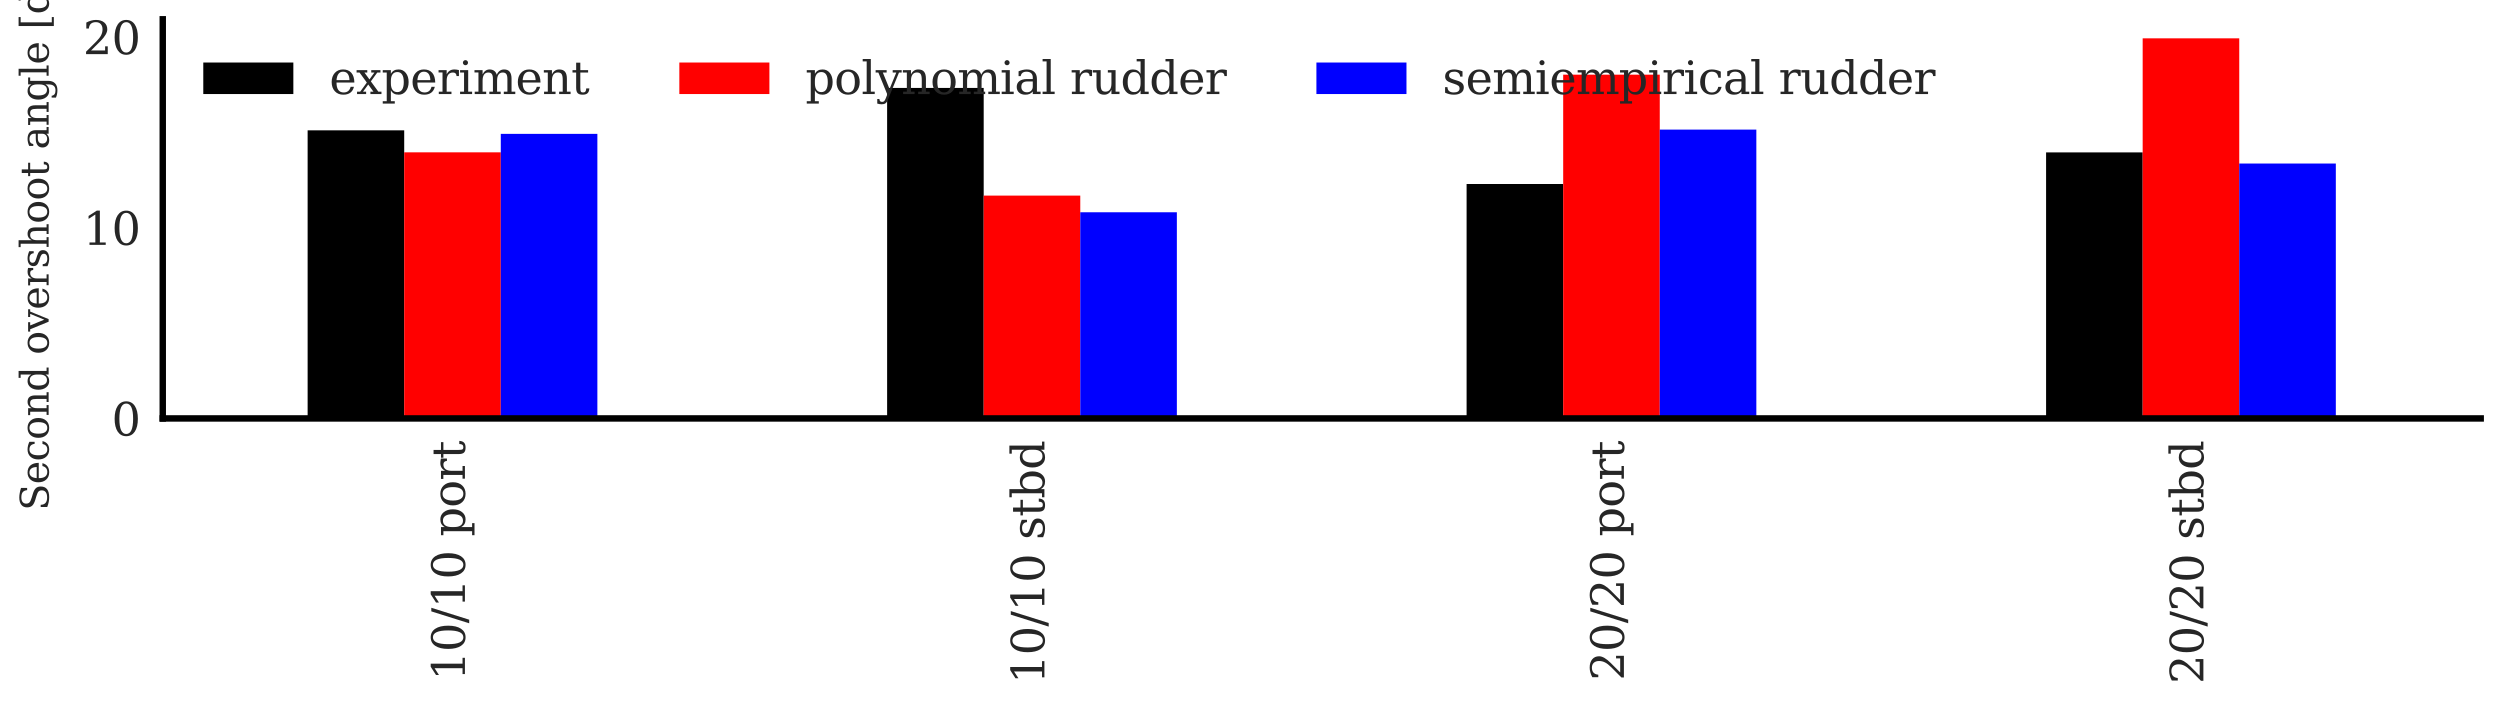 <?xml version="1.0" encoding="utf-8" standalone="no"?>
<!DOCTYPE svg PUBLIC "-//W3C//DTD SVG 1.1//EN"
  "http://www.w3.org/Graphics/SVG/1.1/DTD/svg11.dtd">
<svg xmlns:xlink="http://www.w3.org/1999/xlink" width="388.619pt" height="109.312pt" viewBox="0 0 388.619 109.312" xmlns="http://www.w3.org/2000/svg" version="1.1">
 <defs>
  <style type="text/css">*{stroke-linejoin: round; stroke-linecap: butt}</style>
 </defs>
 <g id="figure_1">
  <g id="patch_1">
   <path d="M 0 109.312 
L 388.619 109.312 
L 388.619 0 
L 0 0 
z
" style="fill: #ffffff"/>
  </g>
  <g id="axes_1">
   <g id="patch_2">
    <path d="M 25.3 65.046 
L 385.619 65.046 
L 385.619 3 
L 25.3 3 
z
" style="fill: #ffffff"/>
   </g>
   <g id="matplotlib.axis_1">
    <g id="xtick_1">
     <g id="line2d_1"/>
     <g id="text_1">
      <!-- 10/10 port -->
      <g style="fill: #262626" transform="translate(72.271 105.798) rotate(-90) scale(0.07 -0.07)">
       <defs>
        <path id="DejaVuSerif-31" d="M 909 0 
L 909 331 
L 1722 331 
L 1722 4213 
L 781 3603 
L 781 4013 
L 1919 4750 
L 2350 4750 
L 2350 331 
L 3163 331 
L 3163 0 
L 909 0 
z
" transform="scale(0.016)"/>
        <path id="DejaVuSerif-30" d="M 2034 219 
Q 2513 219 2750 744 
Q 2988 1269 2988 2328 
Q 2988 3391 2750 3916 
Q 2513 4441 2034 4441 
Q 1556 4441 1318 3916 
Q 1081 3391 1081 2328 
Q 1081 1269 1318 744 
Q 1556 219 2034 219 
z
M 2034 -91 
Q 1275 -91 848 546 
Q 422 1184 422 2328 
Q 422 3475 848 4112 
Q 1275 4750 2034 4750 
Q 2797 4750 3222 4112 
Q 3647 3475 3647 2328 
Q 3647 1184 3222 546 
Q 2797 -91 2034 -91 
z
" transform="scale(0.016)"/>
        <path id="DejaVuSerif-2f" d="M 1656 4666 
L 2156 4666 
L 500 -594 
L 0 -594 
L 1656 4666 
z
" transform="scale(0.016)"/>
        <path id="DejaVuSerif-20" transform="scale(0.016)"/>
        <path id="DejaVuSerif-70" d="M 1313 1825 
L 1313 1497 
Q 1313 897 1542 583 
Q 1772 269 2209 269 
Q 2650 269 2876 622 
Q 3103 975 3103 1663 
Q 3103 2353 2876 2703 
Q 2650 3053 2209 3053 
Q 1772 3053 1542 2737 
Q 1313 2422 1313 1825 
z
M 738 2988 
L 184 2988 
L 184 3322 
L 1313 3322 
L 1313 2803 
Q 1481 3116 1742 3264 
Q 2003 3413 2388 3413 
Q 3000 3413 3387 2928 
Q 3775 2444 3775 1663 
Q 3775 881 3387 395 
Q 3000 -91 2388 -91 
Q 2003 -91 1742 57 
Q 1481 206 1313 519 
L 1313 -997 
L 1856 -997 
L 1856 -1331 
L 184 -1331 
L 184 -997 
L 738 -997 
L 738 2988 
z
" transform="scale(0.016)"/>
        <path id="DejaVuSerif-6f" d="M 1925 219 
Q 2388 219 2623 584 
Q 2859 950 2859 1663 
Q 2859 2375 2623 2739 
Q 2388 3103 1925 3103 
Q 1463 3103 1227 2739 
Q 991 2375 991 1663 
Q 991 950 1228 584 
Q 1466 219 1925 219 
z
M 1925 -91 
Q 1200 -91 759 389 
Q 319 869 319 1663 
Q 319 2456 758 2934 
Q 1197 3413 1925 3413 
Q 2653 3413 3092 2934 
Q 3531 2456 3531 1663 
Q 3531 869 3092 389 
Q 2653 -91 1925 -91 
z
" transform="scale(0.016)"/>
        <path id="DejaVuSerif-72" d="M 3059 3328 
L 3059 2497 
L 2728 2497 
Q 2713 2744 2591 2866 
Q 2469 2988 2234 2988 
Q 1809 2988 1582 2694 
Q 1356 2400 1356 1850 
L 1356 331 
L 2022 331 
L 2022 0 
L 263 0 
L 263 331 
L 781 331 
L 781 2994 
L 231 2994 
L 231 3322 
L 1356 3322 
L 1356 2731 
Q 1525 3078 1790 3245 
Q 2056 3413 2438 3413 
Q 2578 3413 2733 3391 
Q 2888 3369 3059 3328 
z
" transform="scale(0.016)"/>
        <path id="DejaVuSerif-74" d="M 691 2988 
L 184 2988 
L 184 3322 
L 691 3322 
L 691 4353 
L 1269 4353 
L 1269 3322 
L 2350 3322 
L 2350 2988 
L 1269 2988 
L 1269 878 
Q 1269 456 1350 337 
Q 1431 219 1650 219 
Q 1875 219 1978 351 
Q 2081 484 2088 781 
L 2522 781 
Q 2497 328 2275 118 
Q 2053 -91 1600 -91 
Q 1103 -91 897 129 
Q 691 350 691 878 
L 691 2988 
z
" transform="scale(0.016)"/>
       </defs>
       <use xlink:href="#DejaVuSerif-31"/>
       <use xlink:href="#DejaVuSerif-30" x="63.623"/>
       <use xlink:href="#DejaVuSerif-2f" x="127.246"/>
       <use xlink:href="#DejaVuSerif-31" x="160.938"/>
       <use xlink:href="#DejaVuSerif-30" x="224.561"/>
       <use xlink:href="#DejaVuSerif-20" x="288.184"/>
       <use xlink:href="#DejaVuSerif-70" x="319.971"/>
       <use xlink:href="#DejaVuSerif-6f" x="383.984"/>
       <use xlink:href="#DejaVuSerif-72" x="444.189"/>
       <use xlink:href="#DejaVuSerif-74" x="491.992"/>
      </g>
     </g>
    </g>
    <g id="xtick_2">
     <g id="line2d_2"/>
     <g id="text_2">
      <!-- 10/10 stbd -->
      <g style="fill: #262626" transform="translate(162.351 106.311) rotate(-90) scale(0.07 -0.07)">
       <defs>
        <path id="DejaVuSerif-73" d="M 359 184 
L 359 959 
L 691 959 
Q 703 588 923 403 
Q 1144 219 1575 219 
Q 1963 219 2166 364 
Q 2369 509 2369 788 
Q 2369 1006 2220 1140 
Q 2072 1275 1594 1428 
L 1178 1569 
Q 750 1706 558 1912 
Q 366 2119 366 2438 
Q 366 2894 700 3153 
Q 1034 3413 1625 3413 
Q 1888 3413 2178 3344 
Q 2469 3275 2778 3144 
L 2778 2419 
L 2447 2419 
Q 2434 2741 2221 2922 
Q 2009 3103 1644 3103 
Q 1281 3103 1095 2975 
Q 909 2847 909 2591 
Q 909 2381 1050 2254 
Q 1191 2128 1613 1997 
L 2069 1856 
Q 2541 1709 2748 1489 
Q 2956 1269 2956 922 
Q 2956 450 2595 179 
Q 2234 -91 1600 -91 
Q 1278 -91 972 -22 
Q 666 47 359 184 
z
" transform="scale(0.016)"/>
        <path id="DejaVuSerif-62" d="M 738 331 
L 738 4531 
L 184 4531 
L 184 4863 
L 1313 4863 
L 1313 2803 
Q 1481 3116 1742 3264 
Q 2003 3413 2388 3413 
Q 3000 3413 3387 2928 
Q 3775 2444 3775 1663 
Q 3775 881 3387 395 
Q 3000 -91 2388 -91 
Q 2003 -91 1742 57 
Q 1481 206 1313 519 
L 1313 0 
L 184 0 
L 184 331 
L 738 331 
z
M 1313 1497 
Q 1313 897 1542 583 
Q 1772 269 2209 269 
Q 2650 269 2876 622 
Q 3103 975 3103 1663 
Q 3103 2353 2876 2703 
Q 2650 3053 2209 3053 
Q 1772 3053 1542 2737 
Q 1313 2422 1313 1825 
L 1313 1497 
z
" transform="scale(0.016)"/>
        <path id="DejaVuSerif-64" d="M 3359 331 
L 3909 331 
L 3909 0 
L 2784 0 
L 2784 519 
Q 2616 206 2355 57 
Q 2094 -91 1709 -91 
Q 1097 -91 708 395 
Q 319 881 319 1663 
Q 319 2444 706 2928 
Q 1094 3413 1709 3413 
Q 2094 3413 2355 3264 
Q 2616 3116 2784 2803 
L 2784 4531 
L 2241 4531 
L 2241 4863 
L 3359 4863 
L 3359 331 
z
M 2784 1497 
L 2784 1825 
Q 2784 2422 2554 2737 
Q 2325 3053 1888 3053 
Q 1444 3053 1217 2703 
Q 991 2353 991 1663 
Q 991 975 1217 622 
Q 1444 269 1888 269 
Q 2325 269 2554 583 
Q 2784 897 2784 1497 
z
" transform="scale(0.016)"/>
       </defs>
       <use xlink:href="#DejaVuSerif-31"/>
       <use xlink:href="#DejaVuSerif-30" x="63.623"/>
       <use xlink:href="#DejaVuSerif-2f" x="127.246"/>
       <use xlink:href="#DejaVuSerif-31" x="160.938"/>
       <use xlink:href="#DejaVuSerif-30" x="224.561"/>
       <use xlink:href="#DejaVuSerif-20" x="288.184"/>
       <use xlink:href="#DejaVuSerif-73" x="319.971"/>
       <use xlink:href="#DejaVuSerif-74" x="371.289"/>
       <use xlink:href="#DejaVuSerif-62" x="411.475"/>
       <use xlink:href="#DejaVuSerif-64" x="475.488"/>
      </g>
     </g>
    </g>
    <g id="xtick_3">
     <g id="line2d_3"/>
     <g id="text_3">
      <!-- 20/20 port -->
      <g style="fill: #262626" transform="translate(252.431 105.798) rotate(-90) scale(0.07 -0.07)">
       <defs>
        <path id="DejaVuSerif-32" d="M 819 3553 
L 469 3553 
L 469 4384 
Q 803 4563 1142 4656 
Q 1481 4750 1806 4750 
Q 2534 4750 2956 4397 
Q 3378 4044 3378 3438 
Q 3378 2753 2422 1800 
Q 2347 1728 2309 1691 
L 1131 513 
L 3078 513 
L 3078 1088 
L 3444 1088 
L 3444 0 
L 434 0 
L 434 341 
L 1850 1753 
Q 2319 2222 2519 2614 
Q 2719 3006 2719 3438 
Q 2719 3909 2473 4175 
Q 2228 4441 1797 4441 
Q 1350 4441 1106 4219 
Q 863 3997 819 3553 
z
" transform="scale(0.016)"/>
       </defs>
       <use xlink:href="#DejaVuSerif-32"/>
       <use xlink:href="#DejaVuSerif-30" x="63.623"/>
       <use xlink:href="#DejaVuSerif-2f" x="127.246"/>
       <use xlink:href="#DejaVuSerif-32" x="160.938"/>
       <use xlink:href="#DejaVuSerif-30" x="224.561"/>
       <use xlink:href="#DejaVuSerif-20" x="288.184"/>
       <use xlink:href="#DejaVuSerif-70" x="319.971"/>
       <use xlink:href="#DejaVuSerif-6f" x="383.984"/>
       <use xlink:href="#DejaVuSerif-72" x="444.189"/>
       <use xlink:href="#DejaVuSerif-74" x="491.992"/>
      </g>
     </g>
    </g>
    <g id="xtick_4">
     <g id="line2d_4"/>
     <g id="text_4">
      <!-- 20/20 stbd -->
      <g style="fill: #262626" transform="translate(342.511 106.311) rotate(-90) scale(0.07 -0.07)">
       <use xlink:href="#DejaVuSerif-32"/>
       <use xlink:href="#DejaVuSerif-30" x="63.623"/>
       <use xlink:href="#DejaVuSerif-2f" x="127.246"/>
       <use xlink:href="#DejaVuSerif-32" x="160.938"/>
       <use xlink:href="#DejaVuSerif-30" x="224.561"/>
       <use xlink:href="#DejaVuSerif-20" x="288.184"/>
       <use xlink:href="#DejaVuSerif-73" x="319.971"/>
       <use xlink:href="#DejaVuSerif-74" x="371.289"/>
       <use xlink:href="#DejaVuSerif-62" x="411.475"/>
       <use xlink:href="#DejaVuSerif-64" x="475.488"/>
      </g>
     </g>
    </g>
   </g>
   <g id="matplotlib.axis_2">
    <g id="ytick_1">
     <g id="line2d_5"/>
     <g id="text_5">
      <!-- 0 -->
      <g style="fill: #262626" transform="translate(17.346 67.706) scale(0.07 -0.07)">
       <use xlink:href="#DejaVuSerif-30"/>
      </g>
     </g>
    </g>
    <g id="ytick_2">
     <g id="line2d_6"/>
     <g id="text_6">
      <!-- 10 -->
      <g style="fill: #262626" transform="translate(12.892 38.062) scale(0.07 -0.07)">
       <use xlink:href="#DejaVuSerif-31"/>
       <use xlink:href="#DejaVuSerif-30" x="63.623"/>
      </g>
     </g>
    </g>
    <g id="ytick_3">
     <g id="line2d_7"/>
     <g id="text_7">
      <!-- 20 -->
      <g style="fill: #262626" transform="translate(12.892 8.418) scale(0.07 -0.07)">
       <use xlink:href="#DejaVuSerif-32"/>
       <use xlink:href="#DejaVuSerif-30" x="63.623"/>
      </g>
     </g>
    </g>
    <g id="text_8">
     <!-- Second overshoot angle [deg] -->
     <g style="fill: #262626" transform="translate(7.559 79.387) rotate(-90) scale(0.06 -0.06)">
      <defs>
       <path id="DejaVuSerif-53" d="M 594 225 
L 594 1288 
L 953 1284 
Q 969 753 1261 498 
Q 1553 244 2150 244 
Q 2706 244 2998 464 
Q 3291 684 3291 1106 
Q 3291 1444 3114 1625 
Q 2938 1806 2369 1978 
L 1753 2163 
Q 1084 2366 811 2669 
Q 538 2972 538 3500 
Q 538 4094 959 4422 
Q 1381 4750 2144 4750 
Q 2469 4750 2856 4679 
Q 3244 4609 3681 4475 
L 3681 3481 
L 3328 3481 
Q 3275 3975 2998 4195 
Q 2722 4416 2156 4416 
Q 1663 4416 1405 4214 
Q 1147 4013 1147 3628 
Q 1147 3294 1340 3103 
Q 1534 2913 2163 2725 
L 2741 2553 
Q 3375 2363 3645 2067 
Q 3916 1772 3916 1275 
Q 3916 597 3481 253 
Q 3047 -91 2188 -91 
Q 1803 -91 1404 -12 
Q 1006 66 594 225 
z
" transform="scale(0.016)"/>
       <path id="DejaVuSerif-65" d="M 3469 1600 
L 991 1600 
L 991 1575 
Q 991 903 1244 561 
Q 1497 219 1991 219 
Q 2369 219 2611 417 
Q 2853 616 2950 1006 
L 3413 1006 
Q 3275 459 2904 184 
Q 2534 -91 1931 -91 
Q 1203 -91 761 389 
Q 319 869 319 1663 
Q 319 2450 753 2931 
Q 1188 3413 1894 3413 
Q 2647 3413 3050 2948 
Q 3453 2484 3469 1600 
z
M 2791 1931 
Q 2772 2513 2545 2808 
Q 2319 3103 1894 3103 
Q 1497 3103 1269 2806 
Q 1041 2509 991 1931 
L 2791 1931 
z
" transform="scale(0.016)"/>
       <path id="DejaVuSerif-63" d="M 3291 997 
Q 3169 466 2822 187 
Q 2475 -91 1925 -91 
Q 1200 -91 759 389 
Q 319 869 319 1663 
Q 319 2459 759 2936 
Q 1200 3413 1925 3413 
Q 2241 3413 2553 3339 
Q 2866 3266 3181 3116 
L 3181 2266 
L 2847 2266 
Q 2781 2703 2561 2903 
Q 2341 3103 1931 3103 
Q 1466 3103 1228 2742 
Q 991 2381 991 1663 
Q 991 944 1227 581 
Q 1463 219 1931 219 
Q 2303 219 2525 412 
Q 2747 606 2828 997 
L 3291 997 
z
" transform="scale(0.016)"/>
       <path id="DejaVuSerif-6e" d="M 263 0 
L 263 331 
L 781 331 
L 781 2988 
L 231 2988 
L 231 3322 
L 1356 3322 
L 1356 2731 
Q 1516 3069 1770 3241 
Q 2025 3413 2363 3413 
Q 2913 3413 3172 3097 
Q 3431 2781 3431 2113 
L 3431 331 
L 3944 331 
L 3944 0 
L 2356 0 
L 2356 331 
L 2853 331 
L 2853 1931 
Q 2853 2541 2703 2767 
Q 2553 2994 2175 2994 
Q 1775 2994 1565 2701 
Q 1356 2409 1356 1850 
L 1356 331 
L 1856 331 
L 1856 0 
L 263 0 
z
" transform="scale(0.016)"/>
       <path id="DejaVuSerif-76" d="M 1581 0 
L 359 2988 
L -19 2988 
L -19 3322 
L 1509 3322 
L 1509 2988 
L 978 2988 
L 1913 703 
L 2847 2988 
L 2350 2988 
L 2350 3322 
L 3597 3322 
L 3597 2988 
L 3225 2988 
L 2003 0 
L 1581 0 
z
" transform="scale(0.016)"/>
       <path id="DejaVuSerif-68" d="M 263 0 
L 263 331 
L 781 331 
L 781 4531 
L 231 4531 
L 231 4863 
L 1356 4863 
L 1356 2731 
Q 1516 3069 1770 3241 
Q 2025 3413 2363 3413 
Q 2913 3413 3172 3097 
Q 3431 2781 3431 2113 
L 3431 331 
L 3944 331 
L 3944 0 
L 2356 0 
L 2356 331 
L 2853 331 
L 2853 1931 
Q 2853 2541 2704 2764 
Q 2556 2988 2175 2988 
Q 1775 2988 1565 2697 
Q 1356 2406 1356 1850 
L 1356 331 
L 1856 331 
L 1856 0 
L 263 0 
z
" transform="scale(0.016)"/>
       <path id="DejaVuSerif-61" d="M 2547 1044 
L 2547 1747 
L 1806 1747 
Q 1378 1747 1168 1562 
Q 959 1378 959 997 
Q 959 650 1171 447 
Q 1384 244 1747 244 
Q 2106 244 2326 466 
Q 2547 688 2547 1044 
z
M 3122 2075 
L 3122 331 
L 3634 331 
L 3634 0 
L 2547 0 
L 2547 359 
Q 2356 128 2106 18 
Q 1856 -91 1522 -91 
Q 969 -91 644 203 
Q 319 497 319 997 
Q 319 1513 691 1797 
Q 1063 2081 1741 2081 
L 2547 2081 
L 2547 2309 
Q 2547 2688 2317 2895 
Q 2088 3103 1672 3103 
Q 1328 3103 1125 2947 
Q 922 2791 872 2484 
L 575 2484 
L 575 3156 
Q 875 3284 1158 3348 
Q 1441 3413 1709 3413 
Q 2400 3413 2761 3070 
Q 3122 2728 3122 2075 
z
" transform="scale(0.016)"/>
       <path id="DejaVuSerif-67" d="M 3359 2988 
L 3359 72 
Q 3359 -644 2965 -1033 
Q 2572 -1422 1844 -1422 
Q 1516 -1422 1216 -1362 
Q 916 -1303 641 -1184 
L 641 -488 
L 941 -488 
Q 997 -813 1206 -963 
Q 1416 -1113 1806 -1113 
Q 2313 -1113 2548 -827 
Q 2784 -541 2784 72 
L 2784 519 
Q 2616 206 2355 57 
Q 2094 -91 1709 -91 
Q 1097 -91 708 395 
Q 319 881 319 1663 
Q 319 2444 706 2928 
Q 1094 3413 1709 3413 
Q 2094 3413 2355 3264 
Q 2616 3116 2784 2803 
L 2784 3322 
L 3909 3322 
L 3909 2988 
L 3359 2988 
z
M 2784 1825 
Q 2784 2422 2554 2737 
Q 2325 3053 1888 3053 
Q 1444 3053 1217 2703 
Q 991 2353 991 1663 
Q 991 975 1217 622 
Q 1444 269 1888 269 
Q 2325 269 2554 583 
Q 2784 897 2784 1497 
L 2784 1825 
z
" transform="scale(0.016)"/>
       <path id="DejaVuSerif-6c" d="M 1313 331 
L 1856 331 
L 1856 0 
L 184 0 
L 184 331 
L 738 331 
L 738 4531 
L 184 4531 
L 184 4863 
L 1313 4863 
L 1313 331 
z
" transform="scale(0.016)"/>
       <path id="DejaVuSerif-5b" d="M 550 4863 
L 2003 4863 
L 2003 4531 
L 1147 4531 
L 1147 -513 
L 2003 -513 
L 2003 -844 
L 550 -844 
L 550 4863 
z
" transform="scale(0.016)"/>
       <path id="DejaVuSerif-5d" d="M 1947 4863 
L 1947 -844 
L 494 -844 
L 494 -513 
L 1350 -513 
L 1350 4531 
L 494 4531 
L 494 4863 
L 1947 4863 
z
" transform="scale(0.016)"/>
      </defs>
      <use xlink:href="#DejaVuSerif-53"/>
      <use xlink:href="#DejaVuSerif-65" x="68.506"/>
      <use xlink:href="#DejaVuSerif-63" x="127.686"/>
      <use xlink:href="#DejaVuSerif-6f" x="183.691"/>
      <use xlink:href="#DejaVuSerif-6e" x="243.896"/>
      <use xlink:href="#DejaVuSerif-64" x="308.301"/>
      <use xlink:href="#DejaVuSerif-20" x="372.314"/>
      <use xlink:href="#DejaVuSerif-6f" x="404.102"/>
      <use xlink:href="#DejaVuSerif-76" x="464.307"/>
      <use xlink:href="#DejaVuSerif-65" x="520.801"/>
      <use xlink:href="#DejaVuSerif-72" x="579.98"/>
      <use xlink:href="#DejaVuSerif-73" x="627.783"/>
      <use xlink:href="#DejaVuSerif-68" x="679.102"/>
      <use xlink:href="#DejaVuSerif-6f" x="743.506"/>
      <use xlink:href="#DejaVuSerif-6f" x="803.711"/>
      <use xlink:href="#DejaVuSerif-74" x="863.916"/>
      <use xlink:href="#DejaVuSerif-20" x="904.102"/>
      <use xlink:href="#DejaVuSerif-61" x="935.889"/>
      <use xlink:href="#DejaVuSerif-6e" x="995.508"/>
      <use xlink:href="#DejaVuSerif-67" x="1059.912"/>
      <use xlink:href="#DejaVuSerif-6c" x="1123.926"/>
      <use xlink:href="#DejaVuSerif-65" x="1155.908"/>
      <use xlink:href="#DejaVuSerif-20" x="1215.088"/>
      <use xlink:href="#DejaVuSerif-5b" x="1246.875"/>
      <use xlink:href="#DejaVuSerif-64" x="1285.889"/>
      <use xlink:href="#DejaVuSerif-65" x="1349.902"/>
      <use xlink:href="#DejaVuSerif-67" x="1409.082"/>
      <use xlink:href="#DejaVuSerif-5d" x="1473.096"/>
     </g>
    </g>
   </g>
   <g id="patch_3">
    <path d="M 47.82 65.046 
L 62.833 65.046 
L 62.833 20.263 
L 47.82 20.263 
z
" clip-path="url(#p20edfe6328)"/>
   </g>
   <g id="patch_4">
    <path d="M 137.9 65.046 
L 152.913 65.046 
L 152.913 13.669 
L 137.9 13.669 
z
" clip-path="url(#p20edfe6328)"/>
   </g>
   <g id="patch_5">
    <path d="M 227.979 65.046 
L 242.993 65.046 
L 242.993 28.6 
L 227.979 28.6 
z
" clip-path="url(#p20edfe6328)"/>
   </g>
   <g id="patch_6">
    <path d="M 318.059 65.046 
L 333.073 65.046 
L 333.073 23.69 
L 318.059 23.69 
z
" clip-path="url(#p20edfe6328)"/>
   </g>
   <g id="patch_7">
    <path d="M 62.833 65.046 
L 77.846 65.046 
L 77.846 23.678 
L 62.833 23.678 
z
" clip-path="url(#p20edfe6328)" style="fill: #ff0000"/>
   </g>
   <g id="patch_8">
    <path d="M 152.913 65.046 
L 167.926 65.046 
L 167.926 30.409 
L 152.913 30.409 
z
" clip-path="url(#p20edfe6328)" style="fill: #ff0000"/>
   </g>
   <g id="patch_9">
    <path d="M 242.993 65.046 
L 258.006 65.046 
L 258.006 11.609 
L 242.993 11.609 
z
" clip-path="url(#p20edfe6328)" style="fill: #ff0000"/>
   </g>
   <g id="patch_10">
    <path d="M 333.073 65.046 
L 348.086 65.046 
L 348.086 5.955 
L 333.073 5.955 
z
" clip-path="url(#p20edfe6328)" style="fill: #ff0000"/>
   </g>
   <g id="patch_11">
    <path d="M 77.846 65.046 
L 92.86 65.046 
L 92.86 20.811 
L 77.846 20.811 
z
" clip-path="url(#p20edfe6328)" style="fill: #0000ff"/>
   </g>
   <g id="patch_12">
    <path d="M 167.926 65.046 
L 182.94 65.046 
L 182.94 32.998 
L 167.926 32.998 
z
" clip-path="url(#p20edfe6328)" style="fill: #0000ff"/>
   </g>
   <g id="patch_13">
    <path d="M 258.006 65.046 
L 273.019 65.046 
L 273.019 20.145 
L 258.006 20.145 
z
" clip-path="url(#p20edfe6328)" style="fill: #0000ff"/>
   </g>
   <g id="patch_14">
    <path d="M 348.086 65.046 
L 363.099 65.046 
L 363.099 25.417 
L 348.086 25.417 
z
" clip-path="url(#p20edfe6328)" style="fill: #0000ff"/>
   </g>
   <g id="patch_15">
    <path d="M 25.3 65.046 
L 25.3 3 
" style="fill: none; stroke: #000000; stroke-linejoin: miter; stroke-linecap: square"/>
   </g>
   <g id="patch_16">
    <path d="M 25.3 65.046 
L 385.619 65.046 
" style="fill: none; stroke: #000000; stroke-linejoin: miter; stroke-linecap: square"/>
   </g>
   <g id="legend_1">
    <g id="patch_17">
     <path d="M 31.6 14.619 
L 45.6 14.619 
L 45.6 9.719 
L 31.6 9.719 
z
"/>
    </g>
    <g id="text_9">
     <!-- experiment -->
     <g style="fill: #262626" transform="translate(51.2 14.619) scale(0.07 -0.07)">
      <defs>
       <path id="DejaVuSerif-78" d="M 1863 2028 
L 2559 2988 
L 2113 2988 
L 2113 3322 
L 3391 3322 
L 3391 2988 
L 2950 2988 
L 2059 1759 
L 3097 331 
L 3531 331 
L 3531 0 
L 1997 0 
L 1997 331 
L 2419 331 
L 1697 1325 
L 972 331 
L 1403 331 
L 1403 0 
L 141 0 
L 141 331 
L 581 331 
L 1497 1594 
L 488 2988 
L 78 2988 
L 78 3322 
L 1563 3322 
L 1563 2988 
L 1166 2988 
L 1863 2028 
z
" transform="scale(0.016)"/>
       <path id="DejaVuSerif-69" d="M 622 4353 
Q 622 4497 726 4603 
Q 831 4709 978 4709 
Q 1122 4709 1226 4603 
Q 1331 4497 1331 4353 
Q 1331 4206 1228 4103 
Q 1125 4000 978 4000 
Q 831 4000 726 4103 
Q 622 4206 622 4353 
z
M 1356 331 
L 1900 331 
L 1900 0 
L 231 0 
L 231 331 
L 781 331 
L 781 2988 
L 231 2988 
L 231 3322 
L 1356 3322 
L 1356 331 
z
" transform="scale(0.016)"/>
       <path id="DejaVuSerif-6d" d="M 3316 2675 
Q 3481 3041 3739 3227 
Q 3997 3413 4341 3413 
Q 4863 3413 5119 3089 
Q 5375 2766 5375 2113 
L 5375 331 
L 5894 331 
L 5894 0 
L 4300 0 
L 4300 331 
L 4800 331 
L 4800 2047 
Q 4800 2556 4650 2772 
Q 4500 2988 4153 2988 
Q 3769 2988 3567 2697 
Q 3366 2406 3366 1850 
L 3366 331 
L 3866 331 
L 3866 0 
L 2291 0 
L 2291 331 
L 2791 331 
L 2791 2069 
Q 2791 2566 2641 2777 
Q 2491 2988 2144 2988 
Q 1759 2988 1557 2697 
Q 1356 2406 1356 1850 
L 1356 331 
L 1856 331 
L 1856 0 
L 263 0 
L 263 331 
L 781 331 
L 781 2994 
L 231 2994 
L 231 3322 
L 1356 3322 
L 1356 2731 
Q 1516 3063 1762 3238 
Q 2009 3413 2322 3413 
Q 2709 3413 2968 3220 
Q 3228 3028 3316 2675 
z
" transform="scale(0.016)"/>
      </defs>
      <use xlink:href="#DejaVuSerif-65"/>
      <use xlink:href="#DejaVuSerif-78" x="59.18"/>
      <use xlink:href="#DejaVuSerif-70" x="115.576"/>
      <use xlink:href="#DejaVuSerif-65" x="179.59"/>
      <use xlink:href="#DejaVuSerif-72" x="238.77"/>
      <use xlink:href="#DejaVuSerif-69" x="286.572"/>
      <use xlink:href="#DejaVuSerif-6d" x="318.555"/>
      <use xlink:href="#DejaVuSerif-65" x="413.379"/>
      <use xlink:href="#DejaVuSerif-6e" x="472.559"/>
      <use xlink:href="#DejaVuSerif-74" x="536.963"/>
     </g>
    </g>
    <g id="patch_18">
     <path d="M 105.602 14.619 
L 119.602 14.619 
L 119.602 9.719 
L 105.602 9.719 
z
" style="fill: #ff0000"/>
    </g>
    <g id="text_10">
     <!-- polynomial rudder -->
     <g style="fill: #262626" transform="translate(125.202 14.619) scale(0.07 -0.07)">
      <defs>
       <path id="DejaVuSerif-79" d="M 1381 -609 
L 1600 -56 
L 359 2988 
L -19 2988 
L -19 3322 
L 1509 3322 
L 1509 2988 
L 978 2988 
L 1913 703 
L 2847 2988 
L 2350 2988 
L 2350 3322 
L 3597 3322 
L 3597 2988 
L 3225 2988 
L 1703 -750 
Q 1547 -1138 1356 -1280 
Q 1166 -1422 819 -1422 
Q 672 -1422 517 -1397 
Q 363 -1372 206 -1325 
L 206 -691 
L 500 -691 
Q 519 -903 608 -995 
Q 697 -1088 884 -1088 
Q 1056 -1088 1161 -992 
Q 1266 -897 1381 -609 
z
" transform="scale(0.016)"/>
       <path id="DejaVuSerif-75" d="M 2266 3322 
L 3341 3322 
L 3341 331 
L 3884 331 
L 3884 0 
L 2766 0 
L 2766 588 
Q 2606 256 2353 82 
Q 2100 -91 1766 -91 
Q 1213 -91 952 223 
Q 691 538 691 1209 
L 691 2988 
L 172 2988 
L 172 3322 
L 1269 3322 
L 1269 1388 
Q 1269 781 1417 556 
Q 1566 331 1947 331 
Q 2347 331 2556 625 
Q 2766 919 2766 1478 
L 2766 2988 
L 2266 2988 
L 2266 3322 
z
" transform="scale(0.016)"/>
      </defs>
      <use xlink:href="#DejaVuSerif-70"/>
      <use xlink:href="#DejaVuSerif-6f" x="64.014"/>
      <use xlink:href="#DejaVuSerif-6c" x="124.219"/>
      <use xlink:href="#DejaVuSerif-79" x="156.201"/>
      <use xlink:href="#DejaVuSerif-6e" x="212.695"/>
      <use xlink:href="#DejaVuSerif-6f" x="277.1"/>
      <use xlink:href="#DejaVuSerif-6d" x="337.305"/>
      <use xlink:href="#DejaVuSerif-69" x="432.129"/>
      <use xlink:href="#DejaVuSerif-61" x="464.111"/>
      <use xlink:href="#DejaVuSerif-6c" x="523.73"/>
      <use xlink:href="#DejaVuSerif-20" x="555.713"/>
      <use xlink:href="#DejaVuSerif-72" x="587.5"/>
      <use xlink:href="#DejaVuSerif-75" x="635.303"/>
      <use xlink:href="#DejaVuSerif-64" x="699.707"/>
      <use xlink:href="#DejaVuSerif-64" x="763.721"/>
      <use xlink:href="#DejaVuSerif-65" x="827.734"/>
      <use xlink:href="#DejaVuSerif-72" x="886.914"/>
     </g>
    </g>
    <g id="patch_19">
     <path d="M 204.633 14.619 
L 218.633 14.619 
L 218.633 9.719 
L 204.633 9.719 
z
" style="fill: #0000ff"/>
    </g>
    <g id="text_11">
     <!-- semiempirical rudder -->
     <g style="fill: #262626" transform="translate(224.233 14.619) scale(0.07 -0.07)">
      <use xlink:href="#DejaVuSerif-73"/>
      <use xlink:href="#DejaVuSerif-65" x="51.318"/>
      <use xlink:href="#DejaVuSerif-6d" x="110.498"/>
      <use xlink:href="#DejaVuSerif-69" x="205.322"/>
      <use xlink:href="#DejaVuSerif-65" x="237.305"/>
      <use xlink:href="#DejaVuSerif-6d" x="296.484"/>
      <use xlink:href="#DejaVuSerif-70" x="391.309"/>
      <use xlink:href="#DejaVuSerif-69" x="455.322"/>
      <use xlink:href="#DejaVuSerif-72" x="487.305"/>
      <use xlink:href="#DejaVuSerif-69" x="535.107"/>
      <use xlink:href="#DejaVuSerif-63" x="567.09"/>
      <use xlink:href="#DejaVuSerif-61" x="623.096"/>
      <use xlink:href="#DejaVuSerif-6c" x="682.715"/>
      <use xlink:href="#DejaVuSerif-20" x="714.697"/>
      <use xlink:href="#DejaVuSerif-72" x="746.484"/>
      <use xlink:href="#DejaVuSerif-75" x="794.287"/>
      <use xlink:href="#DejaVuSerif-64" x="858.691"/>
      <use xlink:href="#DejaVuSerif-64" x="922.705"/>
      <use xlink:href="#DejaVuSerif-65" x="986.719"/>
      <use xlink:href="#DejaVuSerif-72" x="1045.898"/>
     </g>
    </g>
   </g>
  </g>
 </g>
 <defs>
  <clipPath id="p20edfe6328">
   <rect x="25.3" y="3" width="360.319" height="62.046"/>
  </clipPath>
 </defs>
</svg>
